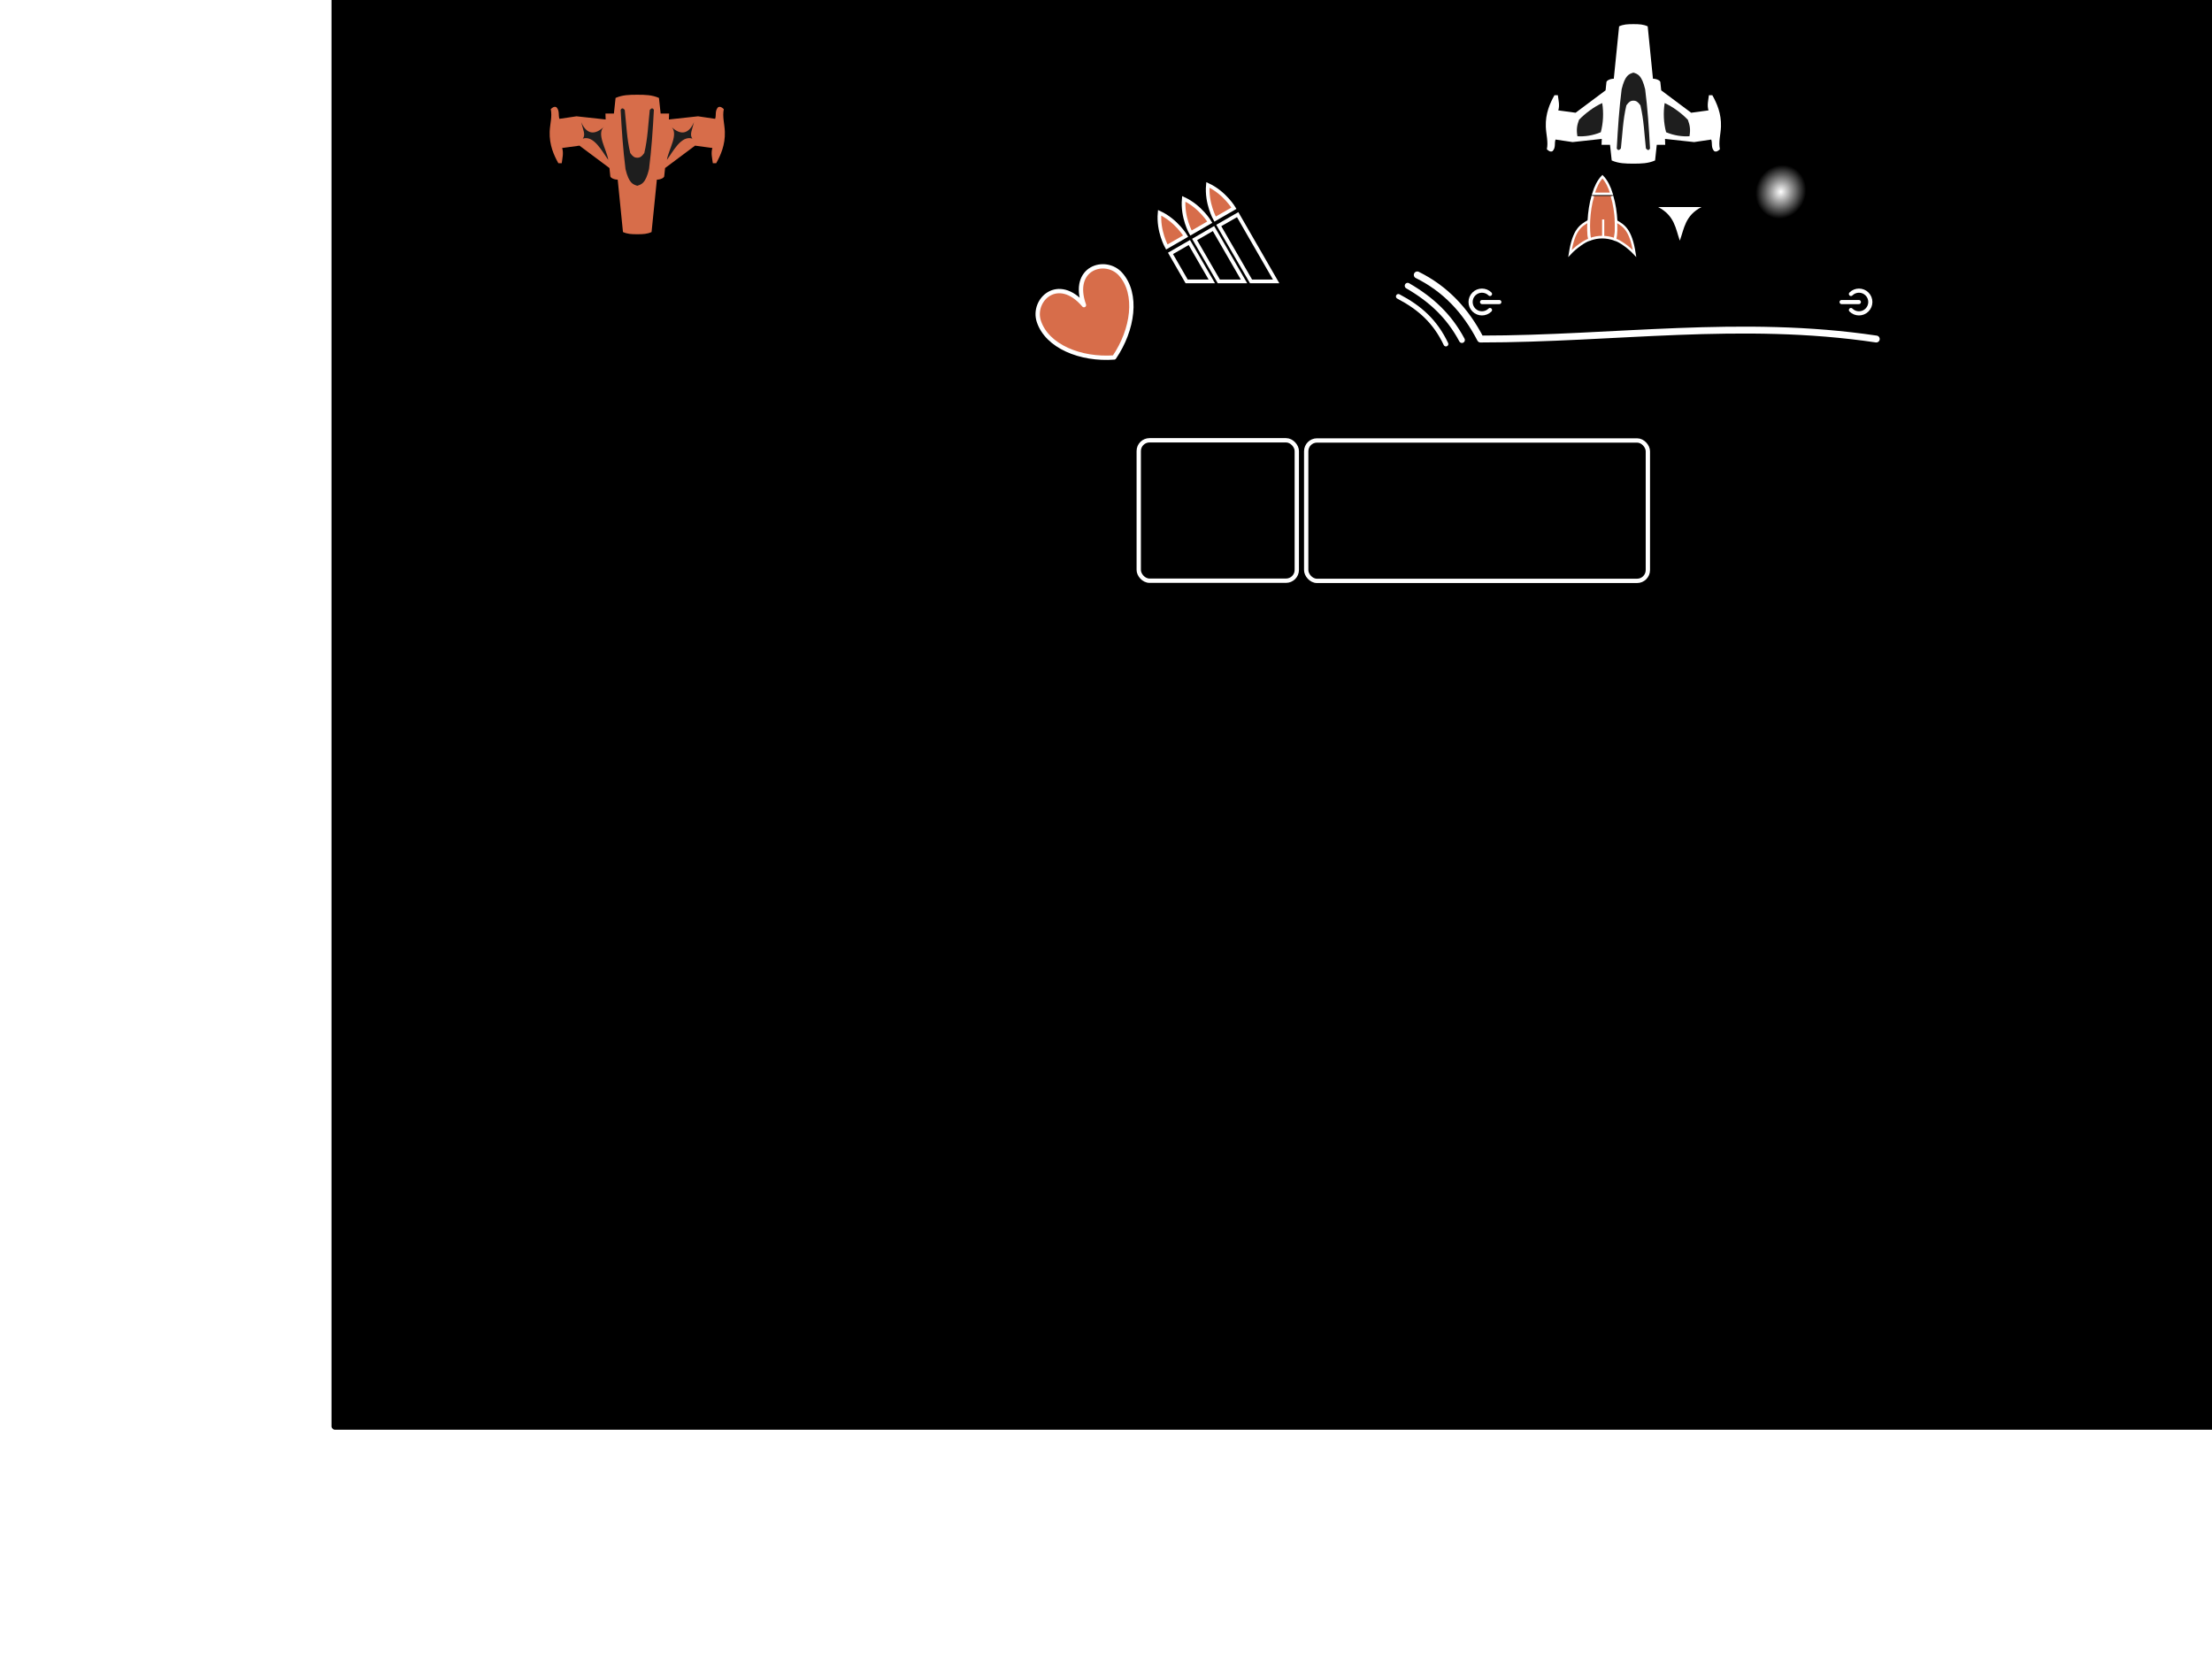 <?xml version="1.0" encoding="UTF-8" standalone="no"?>
<!-- Created with Inkscape (http://www.inkscape.org/) -->

<svg
   xmlns:osb="http://www.openswatchbook.org/uri/2009/osb"
   xmlns:dc="http://purl.org/dc/elements/1.1/"
   xmlns:cc="http://creativecommons.org/ns#"
   xmlns:rdf="http://www.w3.org/1999/02/22-rdf-syntax-ns#"
   xmlns:svg="http://www.w3.org/2000/svg"
   xmlns="http://www.w3.org/2000/svg"
   xmlns:xlink="http://www.w3.org/1999/xlink"
   xmlns:sodipodi="http://sodipodi.sourceforge.net/DTD/sodipodi-0.dtd"
   xmlns:inkscape="http://www.inkscape.org/namespaces/inkscape"
   width="1024px"
   height="768px"
   id="svg2985"
   version="1.1"
   inkscape:version="0.48.4 r9939"
   sodipodi:docname="main.svg">
  <defs
     id="defs2987">
    <linearGradient
       id="linearGradient5661"
       osb:paint="solid">
      <stop
         style="stop-color:#ffffff;stop-opacity:1;"
         offset="0"
         id="stop5663" />
    </linearGradient>
    <linearGradient
       id="linearGradient3910">
      <stop
         style="stop-color:#ffffff;stop-opacity:0;"
         offset="0"
         id="stop3912" />
      <stop
         id="stop3918"
         offset="0.463"
         style="stop-color:#ffffff;stop-opacity:1;" />
      <stop
         style="stop-color:#ffffff;stop-opacity:0;"
         offset="1"
         id="stop3914" />
    </linearGradient>
    <linearGradient
       id="linearGradient3852">
      <stop
         id="stop3854"
         offset="0"
         style="stop-color:#ffffff;stop-opacity:1;" />
      <stop
         id="stop3856"
         offset="1"
         style="stop-color:#808080;stop-opacity:1;" />
    </linearGradient>
    <linearGradient
       id="linearGradient3781">
      <stop
         style="stop-color:#ffffff;stop-opacity:1;"
         offset="0"
         id="stop3783" />
      <stop
         style="stop-color:#ffffff;stop-opacity:0;"
         offset="1"
         id="stop3785" />
    </linearGradient>
    <filter
       id="filter3765"
       inkscape:label="Torn edges"
       inkscape:menu="Distort"
       inkscape:menu-tooltip="Displace the outside of shapes and pictures without altering their content"
       height="1.4"
       y="-0.2"
       width="1.4"
       x="-0.2"
       color-interpolation-filters="sRGB">
      <feTurbulence
         id="feTurbulence3767"
         baseFrequency="0.05"
         numOctaves="5"
         type="fractalNoise"
         result="result91" />
      <feDisplacementMap
         id="feDisplacementMap3769"
         in2="result91"
         scale="25"
         result="result5"
         xChannelSelector="R"
         in="SourceGraphic" />
      <feComposite
         id="feComposite3771"
         in2="result5"
         in="SourceGraphic"
         operator="atop" />
    </filter>
    <radialGradient
       inkscape:collect="always"
       xlink:href="#linearGradient3781"
       id="radialGradient3787"
       cx="64.5"
       cy="196.5"
       fx="64.5"
       fy="196.5"
       r="41.3"
       gradientUnits="userSpaceOnUse"
       gradientTransform="matrix(0.242,-0.556,0.509,0.222,-51.13,188.86)" />
    <linearGradient
       id="linearGradient4279">
      <stop
         style="stop-color:#4a97d7;stop-opacity:1;"
         offset="0"
         id="stop4281" />
      <stop
         style="stop-color:#1e1e1e;stop-opacity:1;"
         offset="1"
         id="stop4283" />
    </linearGradient>
    <linearGradient
       id="linearGradient3814">
      <stop
         style="stop-color:#f4880b;stop-opacity:1;"
         offset="0"
         id="stop3816" />
      <stop
         style="stop-color:#ffb263;stop-opacity:1;"
         offset="1"
         id="stop3818" />
    </linearGradient>
    <linearGradient
       inkscape:collect="always"
       xlink:href="#linearGradient3797"
       id="linearGradient3873"
       gradientUnits="userSpaceOnUse"
       x1="472.181"
       y1="291.86"
       x2="472.181"
       y2="277.76"
       gradientTransform="matrix(0.919,0,0,1.001,28.501,-0.308)" />
    <linearGradient
       id="linearGradient3797">
      <stop
         id="stop3799"
         offset="0"
         style="stop-color:#f40b0b;stop-opacity:1;" />
      <stop
         id="stop3801"
         offset="1"
         style="stop-color:#ff6363;stop-opacity:1;" />
    </linearGradient>
    <linearGradient
       id="linearGradient4279-2">
      <stop
         style="stop-color:#c9c9c9;stop-opacity:1;"
         offset="0"
         id="stop4281-3" />
      <stop
         style="stop-color:#f2f2f2;stop-opacity:1;"
         offset="1"
         id="stop4283-1" />
    </linearGradient>
    <linearGradient
       id="linearGradient3814-8">
      <stop
         style="stop-color:#f4880b;stop-opacity:1;"
         offset="0"
         id="stop3816-8" />
      <stop
         style="stop-color:#ffb263;stop-opacity:1;"
         offset="1"
         id="stop3818-2" />
    </linearGradient>
    <linearGradient
       inkscape:collect="always"
       xlink:href="#linearGradient3797-7"
       id="linearGradient3873-7"
       gradientUnits="userSpaceOnUse"
       x1="472.181"
       y1="291.86"
       x2="472.181"
       y2="277.76"
       gradientTransform="matrix(0.919,0,0,1.001,28.501,-0.308)" />
    <linearGradient
       id="linearGradient3797-7">
      <stop
         id="stop3799-1"
         offset="0"
         style="stop-color:#f40b0b;stop-opacity:1;" />
      <stop
         id="stop3801-2"
         offset="1"
         style="stop-color:#ff6363;stop-opacity:1;" />
    </linearGradient>
  </defs>
  <sodipodi:namedview
     id="base"
     pagecolor="#ffffff"
     bordercolor="#666666"
     borderopacity="1.0"
     inkscape:pageopacity="0.0"
     inkscape:pageshadow="2"
     inkscape:zoom="8.0000002"
     inkscape:cx="750.17989"
     inkscape:cy="665.61929"
     inkscape:current-layer="layer1"
     inkscape:document-units="px"
     showgrid="false"
     inkscape:window-width="1920"
     inkscape:window-height="1018"
     inkscape:window-x="-8"
     inkscape:window-y="-8"
     inkscape:window-maximized="1"
     showguides="true"
     inkscape:guide-bbox="true" />
  <g
     id="layer1"
     inkscape:label="Layer 1"
     inkscape:groupmode="layer">
    <rect
       style="fill:#000000;fill-opacity:1;stroke:#ffffff;stroke-width:2;stroke-linecap:round;stroke-linejoin:round;stroke-miterlimit:4;stroke-opacity:1;stroke-dasharray:none"
       id="rect2993"
       width="1081"
       height="778"
       x="152.477"
       y="-115.143"
       rx="2.5"
       ry="2.5" />
    <path
       sodipodi:type="arc"
       style="fill:url(#radialGradient3787);fill-opacity:1;stroke:none;filter:url(#filter3765)"
       id="particle"
       sodipodi:cx="64.5"
       sodipodi:cy="196.5"
       sodipodi:rx="29.5"
       sodipodi:ry="29.5"
       d="m 94,196.5 a 29.5,29.5 0 1 1 -59,0 29.5,29.5 0 1 1 59,0 z"
       transform="matrix(0.503,0,0,0.503,791.96,-10.107)"
       inkscape:label="#path3763" />
    <g
       id="player"
       transform="matrix(-0.759,0,0,-0.759,913.755,119.619)"
       inkscape:label="#g3876">
      <rect
         ry="2.5"
         y="64.75"
         x="196.5"
         height="49.75"
         width="21.25"
         id="rect3836"
         style="fill:#1e1e1e;fill-opacity:1;stroke:none" />
      <path
         sodipodi:nodetypes="ccccccccscccccccccccccccccsccccccccccsccccccccccs"
         inkscape:connector-curvature="0"
         id="path3811"
         d="m 194.422,59.739 -1.025,9.541 -5.146,0 0.114,3.598 -17.76,-1.935 -10.429,1.548 c -0.81,-2.256 0.269,-4.856 -1.822,-7.081 -1.307,-0.647 -2.394,0.127 -3.461,1.161 0.957,4.594 -0.491,9.024 -0.66,13.776 -0.286,8.026 2.562,14.359 5.283,19.195 l 2.072,0 c 0.384,-3.091 1.229,-6.176 0.25,-9.267 l 10.565,-1.435 18.284,13.662 0.524,5.032 c 0.097,0.945 2.295,2.049 4.508,2.049 l 3.211,31.946 c 2.622,1.204 5.022,1.351 8.721,1.351 3.699,0 6.099,-0.146 8.721,-1.351 l 3.233,-31.946 c 2.213,0 4.389,-1.104 4.486,-2.049 l 0.524,-5.032 18.284,-13.662 10.565,1.435 c -0.979,3.091 -0.111,6.176 0.273,9.267 l 2.049,0 c 2.721,-4.836 5.569,-11.169 5.283,-19.195 -0.169,-4.752 -1.595,-9.182 -0.638,-13.776 -1.067,-1.034 -2.177,-1.808 -3.484,-1.161 -2.091,2.225 -0.989,4.825 -1.799,7.081 l -10.429,-1.548 -17.783,1.935 0.137,-3.598 -5.169,0 -1.025,-9.541 c -4.263,-1.878 -8.534,-1.943 -13.229,-1.943 -4.696,0 -8.966,0.065 -13.229,1.943 z m 4.235,6.376 c 0.422,0.028 0.869,0.368 1.366,0.956 0.973,8.779 1.245,17.515 3.347,26.276 1.458,2.04 2.513,2.855 4.284,2.857 1.771,0.002 2.815,-0.81 4.277,-2.857 2.102,-8.761 2.374,-17.497 3.347,-26.276 0.994,-1.176 1.854,-1.396 2.505,0 -0.642,12.229 -1.466,24.349 -2.96,36.067 -2.119,8.847 -4.655,9.329 -7.173,10.178 -2.518,-0.85 -5.054,-1.331 -7.173,-10.178 -1.494,-11.718 -2.318,-23.838 -2.96,-36.067 0.326,-0.698 0.716,-0.984 1.138,-0.956 z"
         style="fill:#ffffff;fill-opacity:1;stroke:none" />
      <path
         sodipodi:nodetypes="ccccc"
         inkscape:connector-curvature="0"
         id="path3862"
         d="m 226.667,94.733 c 4.784,-2.115 10.278,-6.155 14.133,-10.182 1.27,-3.317 1.706,-5.931 1,-10.039 -4.35,-0.312 -9.42,0.406 -14.258,2.438 -1.491,5.565 -1.813,11.892 -0.875,17.783 z"
         style="fill:#1e1e1e;fill-opacity:1;stroke:none" />
      <path
         style="fill:#1e1e1e;fill-opacity:1;stroke:none"
         d="m 188.576,94.733 c -4.784,-2.115 -10.278,-6.155 -14.133,-10.182 -1.27,-3.317 -1.706,-5.931 -1,-10.039 4.35,-0.312 9.42,0.406 14.258,2.438 1.491,5.565 1.813,11.892 0.875,17.783 z"
         id="path3864"
         inkscape:connector-curvature="0"
         sodipodi:nodetypes="ccccc" />
    </g>
    <g
       transform="matrix(0.759,0,0,0.759,137.402,-0.008)"
       id="enemy"
       inkscape:label="#g3882">
      <rect
         style="fill:#1e1e1e;fill-opacity:1;stroke:none"
         id="rect3884"
         width="21.25"
         height="49.75"
         x="196.5"
         y="64.75"
         ry="2.5" />
      <path
         style="fill:#d76d4a;fill-opacity:1;stroke:none"
         d="m 194.422,59.739 -1.025,9.541 -5.146,0 0.114,3.598 -17.76,-1.935 -10.429,1.548 c -0.81,-2.256 0.269,-4.856 -1.822,-7.081 -1.307,-0.647 -2.394,0.127 -3.461,1.161 0.957,4.594 -0.491,9.024 -0.66,13.776 -0.286,8.026 2.562,14.359 5.283,19.195 l 2.072,0 c 0.384,-3.091 1.229,-6.176 0.25,-9.267 l 10.565,-1.435 18.284,13.662 0.524,5.032 c 0.097,0.945 2.295,2.049 4.508,2.049 l 3.211,31.946 c 2.622,1.204 5.022,1.351 8.721,1.351 3.699,0 6.099,-0.146 8.721,-1.351 l 3.233,-31.946 c 2.213,0 4.389,-1.104 4.486,-2.049 l 0.524,-5.032 18.284,-13.662 10.565,1.435 c -0.979,3.091 -0.111,6.176 0.273,9.267 l 2.049,0 c 2.721,-4.836 5.569,-11.169 5.283,-19.195 -0.169,-4.752 -1.595,-9.182 -0.638,-13.776 -1.067,-1.034 -2.177,-1.808 -3.484,-1.161 -2.091,2.225 -0.989,4.825 -1.799,7.081 l -10.429,-1.548 -17.783,1.935 0.137,-3.598 -5.169,0 -1.025,-9.541 c -4.263,-1.878 -8.534,-1.943 -13.229,-1.943 -4.696,0 -8.966,0.065 -13.229,1.943 z m 4.235,6.376 c 0.422,0.028 0.869,0.368 1.366,0.956 0.973,8.779 1.245,17.515 3.347,26.276 1.458,2.04 2.513,2.855 4.284,2.857 1.771,0.002 2.815,-0.81 4.277,-2.857 2.102,-8.761 2.374,-17.497 3.347,-26.276 0.994,-1.176 1.854,-1.396 2.505,0 -0.642,12.229 -1.466,24.349 -2.96,36.067 -2.119,8.847 -4.655,9.329 -7.173,10.178 -2.518,-0.85 -5.054,-1.331 -7.173,-10.178 -1.494,-11.718 -2.318,-23.838 -2.96,-36.067 0.326,-0.698 0.716,-0.984 1.138,-0.956 z"
         id="path3886"
         inkscape:connector-curvature="0"
         sodipodi:nodetypes="ccccccccscccccccccccccccccsccccccccccsccccccccccs" />
      <path
         sodipodi:nodetypes="ccccc"
         inkscape:connector-curvature="0"
         id="path3890"
         d="m 189.973,97.528 c -3.536,-4.735 -8.69,-15.22 -15.531,-12.977 1.855,-2.366 0.149,-5.366 -1,-10.039 3.1,7.086 8.036,8.59 14.258,2.438 -5.465,4.271 1.374,14.345 2.272,20.578 z"
         style="fill:#1e1e1e;fill-opacity:1;stroke:none" />
      <path
         style="fill:#1e1e1e;fill-opacity:1;stroke:none"
         d="m 225.732,97.528 c 3.536,-4.735 8.69,-15.22 15.531,-12.977 -1.855,-2.366 -0.149,-5.366 1,-10.039 -3.1,7.086 -8.036,8.59 -14.258,2.438 5.465,4.271 -1.374,14.345 -2.272,20.578 z"
         id="path3892"
         inkscape:connector-curvature="0"
         sodipodi:nodetypes="ccccc" />
    </g>
    <path
       sodipodi:nodetypes="cccc"
       inkscape:connector-curvature="0"
       id="flame"
       d="m 767.588,95.837 c 7.659,3.979 8.084,9.96 10.049,15.573 2.037,-5.616 2.404,-11.622 10.049,-15.573 z"
       style="fill:#ffffff;fill-opacity:1;stroke:none"
       inkscape:label="#path5673" />
    <g
       id="btn"
       style="stroke:#ffffff;stroke-opacity:1"
       transform="translate(29.548,6.695)"
       inkscape:label="#g5419">
      <path
         sodipodi:nodetypes="ccc"
         inkscape:connector-curvature="0"
         id="path3970"
         d="m 626.542,120.573 c 12.938,6.421 22.339,16.337 29.265,29.675 61.875,0 120.713,-9.311 183.221,0"
         style="fill:none;stroke:#ffffff;stroke-width:3.193;stroke-linecap:round;stroke-linejoin:round;stroke-miterlimit:4;stroke-opacity:1;stroke-dasharray:none" />
      <path
         sodipodi:nodetypes="cc"
         inkscape:connector-curvature="0"
         id="path4013"
         d="m 622.103,125.596 c 11.03,6.378 19.236,14.092 25.116,25.116"
         style="fill:none;stroke:#ffffff;stroke-width:2.714;stroke-linecap:round;stroke-linejoin:round;stroke-miterlimit:4;stroke-opacity:1;stroke-dasharray:none" />
      <path
         sodipodi:nodetypes="cc"
         inkscape:connector-curvature="0"
         id="path4017"
         d="m 617.793,130.538 c 10.161,5.326 17.125,11.74 22.023,22.023"
         style="fill:none;stroke:#ffffff;stroke-width:2.235;stroke-linecap:round;stroke-linejoin:miter;stroke-miterlimit:4;stroke-opacity:1;stroke-dasharray:none" />
      <path
         sodipodi:open="true"
         sodipodi:end="5.4977871"
         sodipodi:start="0.78539816"
         transform="matrix(0.992,0,0,0.992,19.223,-3.755)"
         d="m 646.156,141.718 c -2.071,2.071 -5.429,2.071 -7.5,1e-5 -2.071,-2.071 -2.071,-5.429 0,-7.5 2.071,-2.071 5.429,-2.071 7.5,-1e-5"
         sodipodi:ry="5.3033009"
         sodipodi:rx="5.3033009"
         sodipodi:cy="137.96786"
         sodipodi:cx="642.40649"
         id="path5395"
         style="fill:none;stroke:#ffffff;stroke-width:1.931;stroke-linecap:round;stroke-linejoin:round;stroke-miterlimit:4;stroke-opacity:1;stroke-dasharray:none"
         sodipodi:type="arc" />
      <path
         inkscape:connector-curvature="0"
         id="path5399"
         d="m 656.543,133.134 7.984,0"
         style="fill:none;stroke:#ffffff;stroke-width:1.916;stroke-linecap:round;stroke-linejoin:miter;stroke-miterlimit:4;stroke-opacity:1;stroke-dasharray:none" />
      <path
         sodipodi:type="arc"
         style="fill:none;stroke:#ffffff;stroke-width:1.931;stroke-linecap:round;stroke-linejoin:round;stroke-miterlimit:4;stroke-opacity:1;stroke-dasharray:none"
         id="path5401"
         sodipodi:cx="642.40649"
         sodipodi:cy="137.96786"
         sodipodi:rx="5.3033009"
         sodipodi:ry="5.3033009"
         d="m 646.156,141.718 c -2.071,2.071 -5.429,2.071 -7.5,1e-5 -2.071,-2.071 -2.071,-5.429 0,-7.5 2.071,-2.071 5.429,-2.071 7.5,-1e-5"
         transform="matrix(-0.992,0,0,0.992,1468.29,-3.755)"
         sodipodi:start="0.78539816"
         sodipodi:end="5.4977871"
         sodipodi:open="true" />
      <path
         style="fill:none;stroke:#ffffff;stroke-width:1.916;stroke-linecap:round;stroke-linejoin:miter;stroke-miterlimit:4;stroke-opacity:1;stroke-dasharray:none"
         d="m 830.97,133.134 -7.984,0"
         id="path5403"
         inkscape:connector-curvature="0" />
    </g>
    <path
       id="health"
       style="fill:#d76d4a;fill-opacity:1;stroke:#ffffff;stroke-width:2;stroke-linecap:round;stroke-linejoin:round;stroke-miterlimit:4;stroke-opacity:1;stroke-dasharray:none"
       d="m 518.74,126.91 c -6.941,-7.762 -23.131,-3.036 -16.94,14.345 -11.956,-14.052 -24.144,-2.395 -20.893,7.498 3.809,11.588 19.336,17.898 34.881,16.731 8.783,-12.879 11.083,-29.48 2.951,-38.573 z"
       inkscape:connector-curvature="0"
       sodipodi:nodetypes="scscs"
       inkscape:label="#path3819" />
    <g
       id="bullets"
       transform="translate(1.078,-127.012)"
       inkscape:label="#g3854">
      <path
         sodipodi:nodetypes="cccc"
         inkscape:connector-curvature="0"
         id="rect3822"
         d="m 535.739,225.512 c 7.815,3.618 12.05,10.802 12.05,10.802 l -8.72,5.035 c 0,0 -4.12,-7.25 -3.33,-15.837 z"
         style="fill:#d76d4a;fill-opacity:1;stroke:#ffffff;stroke-width:1.701;stroke-miterlimit:4;stroke-opacity:1;stroke-dasharray:none" />
      <path
         style="fill:#d76d4a;fill-opacity:1;stroke:#ffffff;stroke-width:1.701;stroke-miterlimit:4;stroke-opacity:1;stroke-dasharray:none"
         d="m 546.915,219.06 c 7.815,3.618 12.05,10.802 12.05,10.802 l -8.72,5.035 c 0,0 -4.12,-7.25 -3.33,-15.837 z"
         id="path3838"
         inkscape:connector-curvature="0"
         sodipodi:nodetypes="cccc" />
      <path
         sodipodi:nodetypes="cccc"
         inkscape:connector-curvature="0"
         id="path3842"
         d="m 558.091,212.608 c 7.815,3.618 12.05,10.802 12.05,10.802 l -8.72,5.035 c 0,0 -4.12,-7.25 -3.33,-15.837 z"
         style="fill:#d76d4a;fill-opacity:1;stroke:#ffffff;stroke-width:1.701;stroke-miterlimit:4;stroke-opacity:1;stroke-dasharray:none" />
      <path
         id="path3844"
         d="m 571.875,226.375 -8.75,5.031 14.938,25.875 11.625,0 L 571.875,226.375 z m -11.188,6.438 -8.75,5.062 11.219,19.406 11.656,0 -14.125,-24.469 z m -11.188,6.469 -8.719,5.031 7.469,12.969 11.656,0 -10.406,-18 z"
         style="fill:none;stroke:#ffffff;stroke-width:1.701;stroke-linecap:square;stroke-linejoin:miter;stroke-miterlimit:4;stroke-opacity:1;stroke-dashoffset:0"
         inkscape:connector-curvature="0" />
    </g>
    <rect
       style="fill:none;stroke:#ffffff;stroke-width:2;stroke-linecap:square;stroke-linejoin:miter;stroke-miterlimit:4;stroke-opacity:1;stroke-dasharray:none;stroke-dashoffset:0"
       id="frame_rect"
       width="73.161"
       height="65.006"
       x="527.16"
       y="203.819"
       rx="5"
       ry="4.972"
       inkscape:label="#rect3852" />
    <rect
       ry="5"
       rx="5"
       y="203.902"
       x="604.679"
       height="65.002"
       width="158.166"
       id="frame_long"
       style="fill:none;stroke:#ffffff;stroke-width:2;stroke-linecap:square;stroke-linejoin:miter;stroke-miterlimit:4;stroke-opacity:1;stroke-dasharray:none;stroke-dashoffset:0"
       inkscape:label="#rect3860" />
    <g
       id="rocket"
       transform="matrix(1.206,0,0,1.206,-149.2,-24.218)"
       inkscape:label="#g3884">
      <path
         sodipodi:nodetypes="ccccc"
         inkscape:connector-curvature="0"
         id="path3880"
         d="m 735.342,94.477 c 0.781,-2.6 1.909,-4.948 3.475,-6.58 l 0,0 c 1.568,1.615 2.712,3.976 3.512,6.592 z"
         style="fill:#d76d4a;fill-opacity:1;stroke:#ffffff;stroke-width:0.952;stroke-linecap:square;stroke-linejoin:miter;stroke-miterlimit:4;stroke-opacity:1;stroke-dasharray:none;stroke-dashoffset:0" />
      <path
         sodipodi:nodetypes="cccc"
         inkscape:connector-curvature="0"
         id="path3875"
         d="m 733.525,104.941 c -0.165,2.375 -0.201,4.749 0.295,7.124 -1.815,0.506 -5.322,3.027 -7.449,5.306 1.429,-9.11 4.047,-10.67 7.154,-12.43 z"
         style="fill:#d76d4a;fill-opacity:1;stroke:#ffffff;stroke-width:0.918;stroke-opacity:1" />
      <path
         sodipodi:nodetypes="cccc"
         inkscape:connector-curvature="0"
         id="rect3872"
         d="m 742.482,95.304 c 1.883,6.162 1.945,13.666 1.129,16.677 -3.211,-1.13 -6.423,-1.203 -9.634,0 -0.683,-3.341 -0.644,-10.659 1.168,-16.69"
         style="fill:#d76d4a;fill-opacity:1;stroke:#ffffff;stroke-width:1;stroke-linecap:butt;stroke-linejoin:round;stroke-miterlimit:4;stroke-opacity:1;stroke-dasharray:none;stroke-dashoffset:0" />
      <path
         style="fill:#d76d4a;fill-opacity:1;stroke:#ffffff;stroke-width:0.918;stroke-opacity:1"
         d="m 743.978,104.941 c 0.165,2.375 0.201,4.749 -0.295,7.124 1.815,0.506 5.322,3.027 7.449,5.306 -1.429,-9.11 -4.047,-10.67 -7.154,-12.43 z"
         id="path3882"
         inkscape:connector-curvature="0"
         sodipodi:nodetypes="cccc" />
      <path
         style="fill:none;stroke:#ffffff;stroke-width:1px;stroke-linecap:butt;stroke-linejoin:miter;stroke-opacity:1"
         d="m 741.375,109.5 0,-8"
         id="path3891"
         inkscape:connector-curvature="0"
         transform="matrix(0.83,0,0,0.83,123.762,20.089)" />
    </g>
  </g>
</svg>
